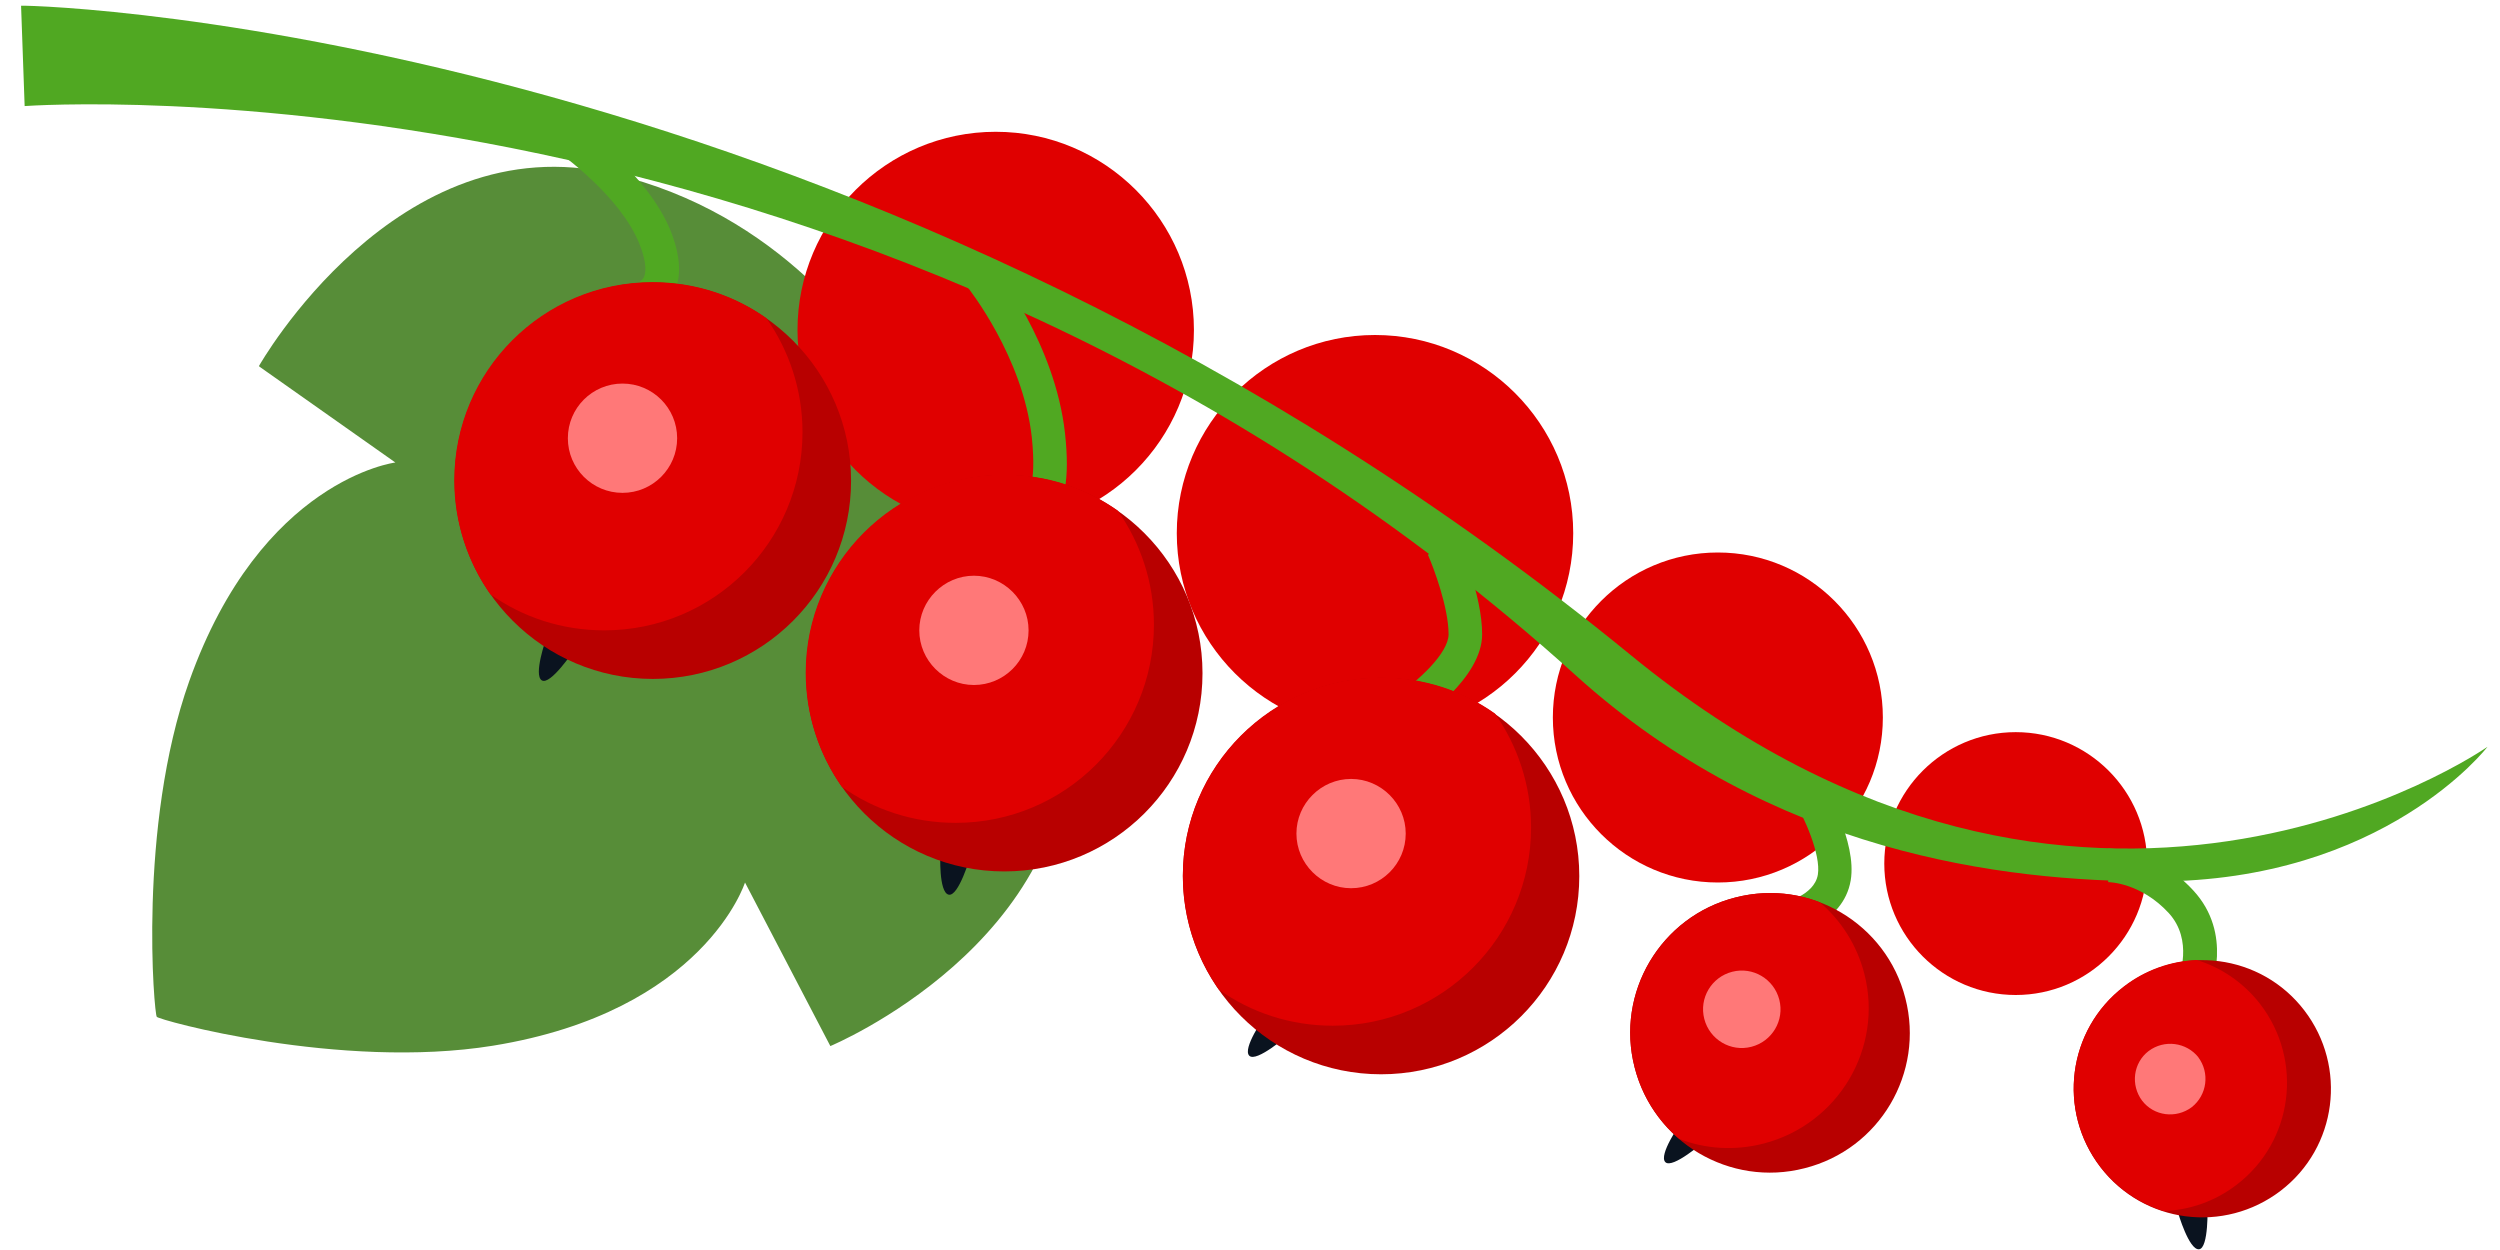 <svg width="70" height="35" viewBox="0 0 70 35" fill="none" xmlns="http://www.w3.org/2000/svg">
<path d="M7.27 10.27L11.07 12.95C11.07 12.95 7.31 13.42 5.3 19.07C3.85 23.15 4.32 28.44 4.39 28.47C4.4 28.55 9.53 29.97 13.8 29.28C19.72 28.32 20.86 24.71 20.86 24.71L23.25 29.29C23.25 29.29 30.22 26.39 29.9 20.14C29.66 15.41 26.69 12.31 25.25 11.08C24.3 9.45 21.79 5.96 17.18 4.87C11.1 3.43 7.25 10.25 7.25 10.25L7.27 10.27Z" fill="#578D38"/>
<path d="M33.43 9.24C33.43 12.31 30.94 14.79 27.88 14.79C24.82 14.79 22.33 12.3 22.33 9.24C22.33 6.18 24.82 3.69 27.88 3.69C30.94 3.69 33.43 6.18 33.43 9.24Z" fill="#E00000"/>
<path d="M44.05 14.93C44.05 18 41.56 20.48 38.5 20.48C35.44 20.48 32.95 17.99 32.95 14.93C32.95 11.87 35.44 9.38 38.5 9.38C41.56 9.38 44.05 11.87 44.05 14.93Z" fill="#E00000"/>
<path d="M52.72 20.09C52.72 22.64 50.65 24.71 48.1 24.71C45.55 24.71 43.48 22.64 43.48 20.09C43.48 17.54 45.55 15.47 48.1 15.47C50.65 15.47 52.72 17.54 52.72 20.09Z" fill="#E00000"/>
<path d="M60.12 24.18C60.12 26.21 58.47 27.86 56.44 27.86C54.41 27.86 52.76 26.21 52.76 24.18C52.76 22.15 54.41 20.5 56.44 20.5C58.47 20.5 60.12 22.15 60.12 24.18Z" fill="#E00000"/>
<path d="M60.35 24.68C56.06 24.68 49.63 23.89 44.11 18.9C24.59 1.25 0.85 2.96 0.69 2.97L0.59 0.16C1.31 0.14 24.35 0.9 45.67 18.35C58.36 28.74 69.55 20.98 69.65 20.91C69.65 20.91 66.76 24.68 60.36 24.68H60.35Z" fill="#50A822"/>
<path d="M61.86 27.74L61 27.37L61.43 27.56L61 27.38C61 27.38 61.43 26.33 60.72 25.56C59.94 24.72 59.07 24.7 59.03 24.7V23.76C59.09 23.76 60.34 23.77 61.41 24.93C62.54 26.15 61.9 27.69 61.87 27.76L61.86 27.74Z" fill="#50A822"/>
<path d="M50.1 26.2L49.92 25.28C49.92 25.28 50.8 25.09 50.9 24.49C50.99 23.93 50.52 22.88 50.2 22.35L51 21.87C51.1 22.04 52 23.57 51.82 24.65C51.61 25.89 50.16 26.19 50.1 26.2Z" fill="#50A822"/>
<path d="M39.6 20.27L39.09 19.48C39.7 19.08 40.56 18.29 40.56 17.76C40.56 17.01 40.14 15.89 39.98 15.53L40.84 15.15C40.87 15.21 41.5 16.66 41.5 17.76C41.5 18.99 39.8 20.14 39.61 20.26L39.6 20.27Z" fill="#50A822"/>
<path d="M28.75 14.82C28.67 14.82 28.61 14.82 28.55 14.79L28.8 13.89C28.8 13.89 28.75 13.89 28.74 13.89C28.74 13.89 29.04 13.66 28.89 12.24C28.64 9.98 27.11 8.07 27.1 8.05L27.83 7.46C27.9 7.55 29.54 9.61 29.82 12.13C29.96 13.4 29.82 14.2 29.36 14.59C29.16 14.76 28.94 14.82 28.76 14.82H28.75Z" fill="#50A822"/>
<path d="M18.13 8.78L17.92 7.87L18.03 8.33L17.91 7.88C17.91 7.88 17.99 7.85 18.03 7.76C18.07 7.67 18.14 7.41 17.9 6.82C17.37 5.49 15.68 4.29 15.66 4.28L16.2 3.51C16.28 3.56 18.14 4.88 18.78 6.47C19.06 7.18 19.09 7.77 18.86 8.21C18.68 8.56 18.36 8.74 18.15 8.79L18.13 8.78Z" fill="#50A822"/>
<path d="M15.29 17.89C15.29 17.89 14.93 18.9 15.17 19.05C15.41 19.2 16.07 18.21 16.07 18.21L15.29 17.9V17.89Z" fill="#0A131F"/>
<path d="M26.33 23.91C26.33 23.91 26.28 24.98 26.56 25.05C26.84 25.12 27.17 23.98 27.17 23.98L26.33 23.91Z" fill="#0A131F"/>
<path d="M35.4 28.48C35.4 28.48 34.78 29.36 34.98 29.56C35.18 29.76 36.07 28.98 36.07 28.98L35.4 28.47V28.48Z" fill="#0A131F"/>
<path d="M47.05 31.46C47.05 31.46 46.43 32.34 46.63 32.54C46.83 32.74 47.72 31.96 47.72 31.96L47.05 31.45V31.46Z" fill="#0A131F"/>
<path d="M60.99 33.97C60.99 33.97 61.29 35 61.57 34.98C61.85 34.96 61.81 33.77 61.81 33.77L61 33.97H60.99Z" fill="#0A131F"/>
<path d="M33.67 18.85C33.67 21.92 31.18 24.4 28.12 24.4C25.06 24.4 22.57 21.91 22.57 18.85C22.57 15.79 25.06 13.3 28.12 13.3C31.18 13.3 33.67 15.79 33.67 18.85Z" fill="#B80000"/>
<path d="M28.11 13.29C25.04 13.29 22.56 15.78 22.56 18.84C22.56 20.03 22.94 21.13 23.57 22.03C24.47 22.67 25.57 23.04 26.76 23.04C29.83 23.04 32.31 20.55 32.31 17.49C32.31 16.3 31.93 15.2 31.3 14.3C30.4 13.66 29.3 13.29 28.11 13.29Z" fill="#E00000"/>
<path d="M28.8 17.65C28.8 18.5 28.11 19.18 27.27 19.18C26.43 19.18 25.74 18.49 25.74 17.65C25.74 16.81 26.43 16.12 27.27 16.12C28.11 16.12 28.8 16.81 28.8 17.65Z" fill="#FF7878"/>
<path d="M44.22 24.53C44.22 27.6 41.73 30.08 38.67 30.08C35.61 30.08 33.12 27.59 33.12 24.53C33.12 21.47 35.61 18.98 38.67 18.98C41.73 18.98 44.22 21.47 44.22 24.53Z" fill="#B80000"/>
<path d="M38.67 18.97C35.6 18.97 33.12 21.46 33.12 24.52C33.12 25.71 33.5 26.81 34.13 27.71C35.03 28.35 36.13 28.72 37.32 28.72C40.39 28.72 42.87 26.23 42.87 23.17C42.87 21.98 42.49 20.88 41.86 19.98C40.96 19.34 39.86 18.97 38.67 18.97Z" fill="#E00000"/>
<path d="M39.36 23.34C39.36 24.19 38.67 24.87 37.83 24.87C36.99 24.87 36.3 24.18 36.3 23.34C36.3 22.5 36.99 21.81 37.83 21.81C38.67 21.81 39.36 22.5 39.36 23.34Z" fill="#FF7878"/>
<path d="M53.35 27.95C53.89 30.04 52.63 32.18 50.53 32.71C48.44 33.25 46.3 31.98 45.77 29.89C45.23 27.8 46.49 25.66 48.59 25.13C50.68 24.59 52.82 25.86 53.35 27.95Z" fill="#B80000"/>
<path d="M48.59 25.13C46.5 25.67 45.23 27.8 45.77 29.89C45.98 30.7 46.43 31.39 47.02 31.89C47.75 32.17 48.56 32.23 49.38 32.02C51.47 31.48 52.74 29.35 52.2 27.26C51.99 26.45 51.54 25.76 50.95 25.26C50.22 24.98 49.41 24.92 48.59 25.13Z" fill="#E00000"/>
<path d="M49.82 27.99C49.97 28.57 49.62 29.16 49.04 29.31C48.46 29.46 47.87 29.11 47.72 28.53C47.57 27.95 47.92 27.36 48.5 27.21C49.08 27.06 49.67 27.41 49.82 27.99Z" fill="#FF7878"/>
<path d="M64.52 28.29C65.73 29.87 65.44 32.13 63.86 33.34C62.28 34.55 60.02 34.26 58.81 32.68C57.6 31.1 57.89 28.84 59.47 27.63C61.05 26.42 63.31 26.71 64.52 28.29Z" fill="#B80000"/>
<path d="M59.47 27.62C57.89 28.83 57.6 31.09 58.81 32.67C59.28 33.28 59.91 33.7 60.59 33.91C61.31 33.88 62.02 33.64 62.63 33.17C64.21 31.96 64.5 29.7 63.29 28.12C62.82 27.51 62.19 27.09 61.51 26.88C60.79 26.91 60.08 27.15 59.47 27.62Z" fill="#E00000"/>
<path d="M61.55 29.6C61.88 30.04 61.8 30.66 61.37 31C60.93 31.33 60.31 31.25 59.98 30.82C59.65 30.38 59.73 29.76 60.16 29.43C60.6 29.1 61.22 29.18 61.56 29.61L61.55 29.6Z" fill="#FF7878"/>
<path d="M23.83 13.46C23.83 16.53 21.34 19.01 18.28 19.01C15.22 19.01 12.73 16.52 12.73 13.46C12.73 10.4 15.22 7.91 18.28 7.91C21.34 7.91 23.83 10.4 23.83 13.46Z" fill="#B80000"/>
<path d="M18.27 7.9C15.2 7.9 12.72 10.39 12.72 13.45C12.72 14.64 13.1 15.74 13.73 16.64C14.63 17.28 15.73 17.65 16.92 17.65C19.99 17.65 22.47 15.16 22.47 12.1C22.47 10.91 22.09 9.81 21.46 8.91C20.56 8.27 19.46 7.9 18.27 7.9Z" fill="#E00000"/>
<path d="M17.43 13.8C18.275 13.8 18.96 13.115 18.96 12.27C18.96 11.425 18.275 10.74 17.43 10.74C16.585 10.74 15.9 11.425 15.9 12.27C15.9 13.115 16.585 13.8 17.43 13.8Z" fill="#FF7878"/>
</svg>
